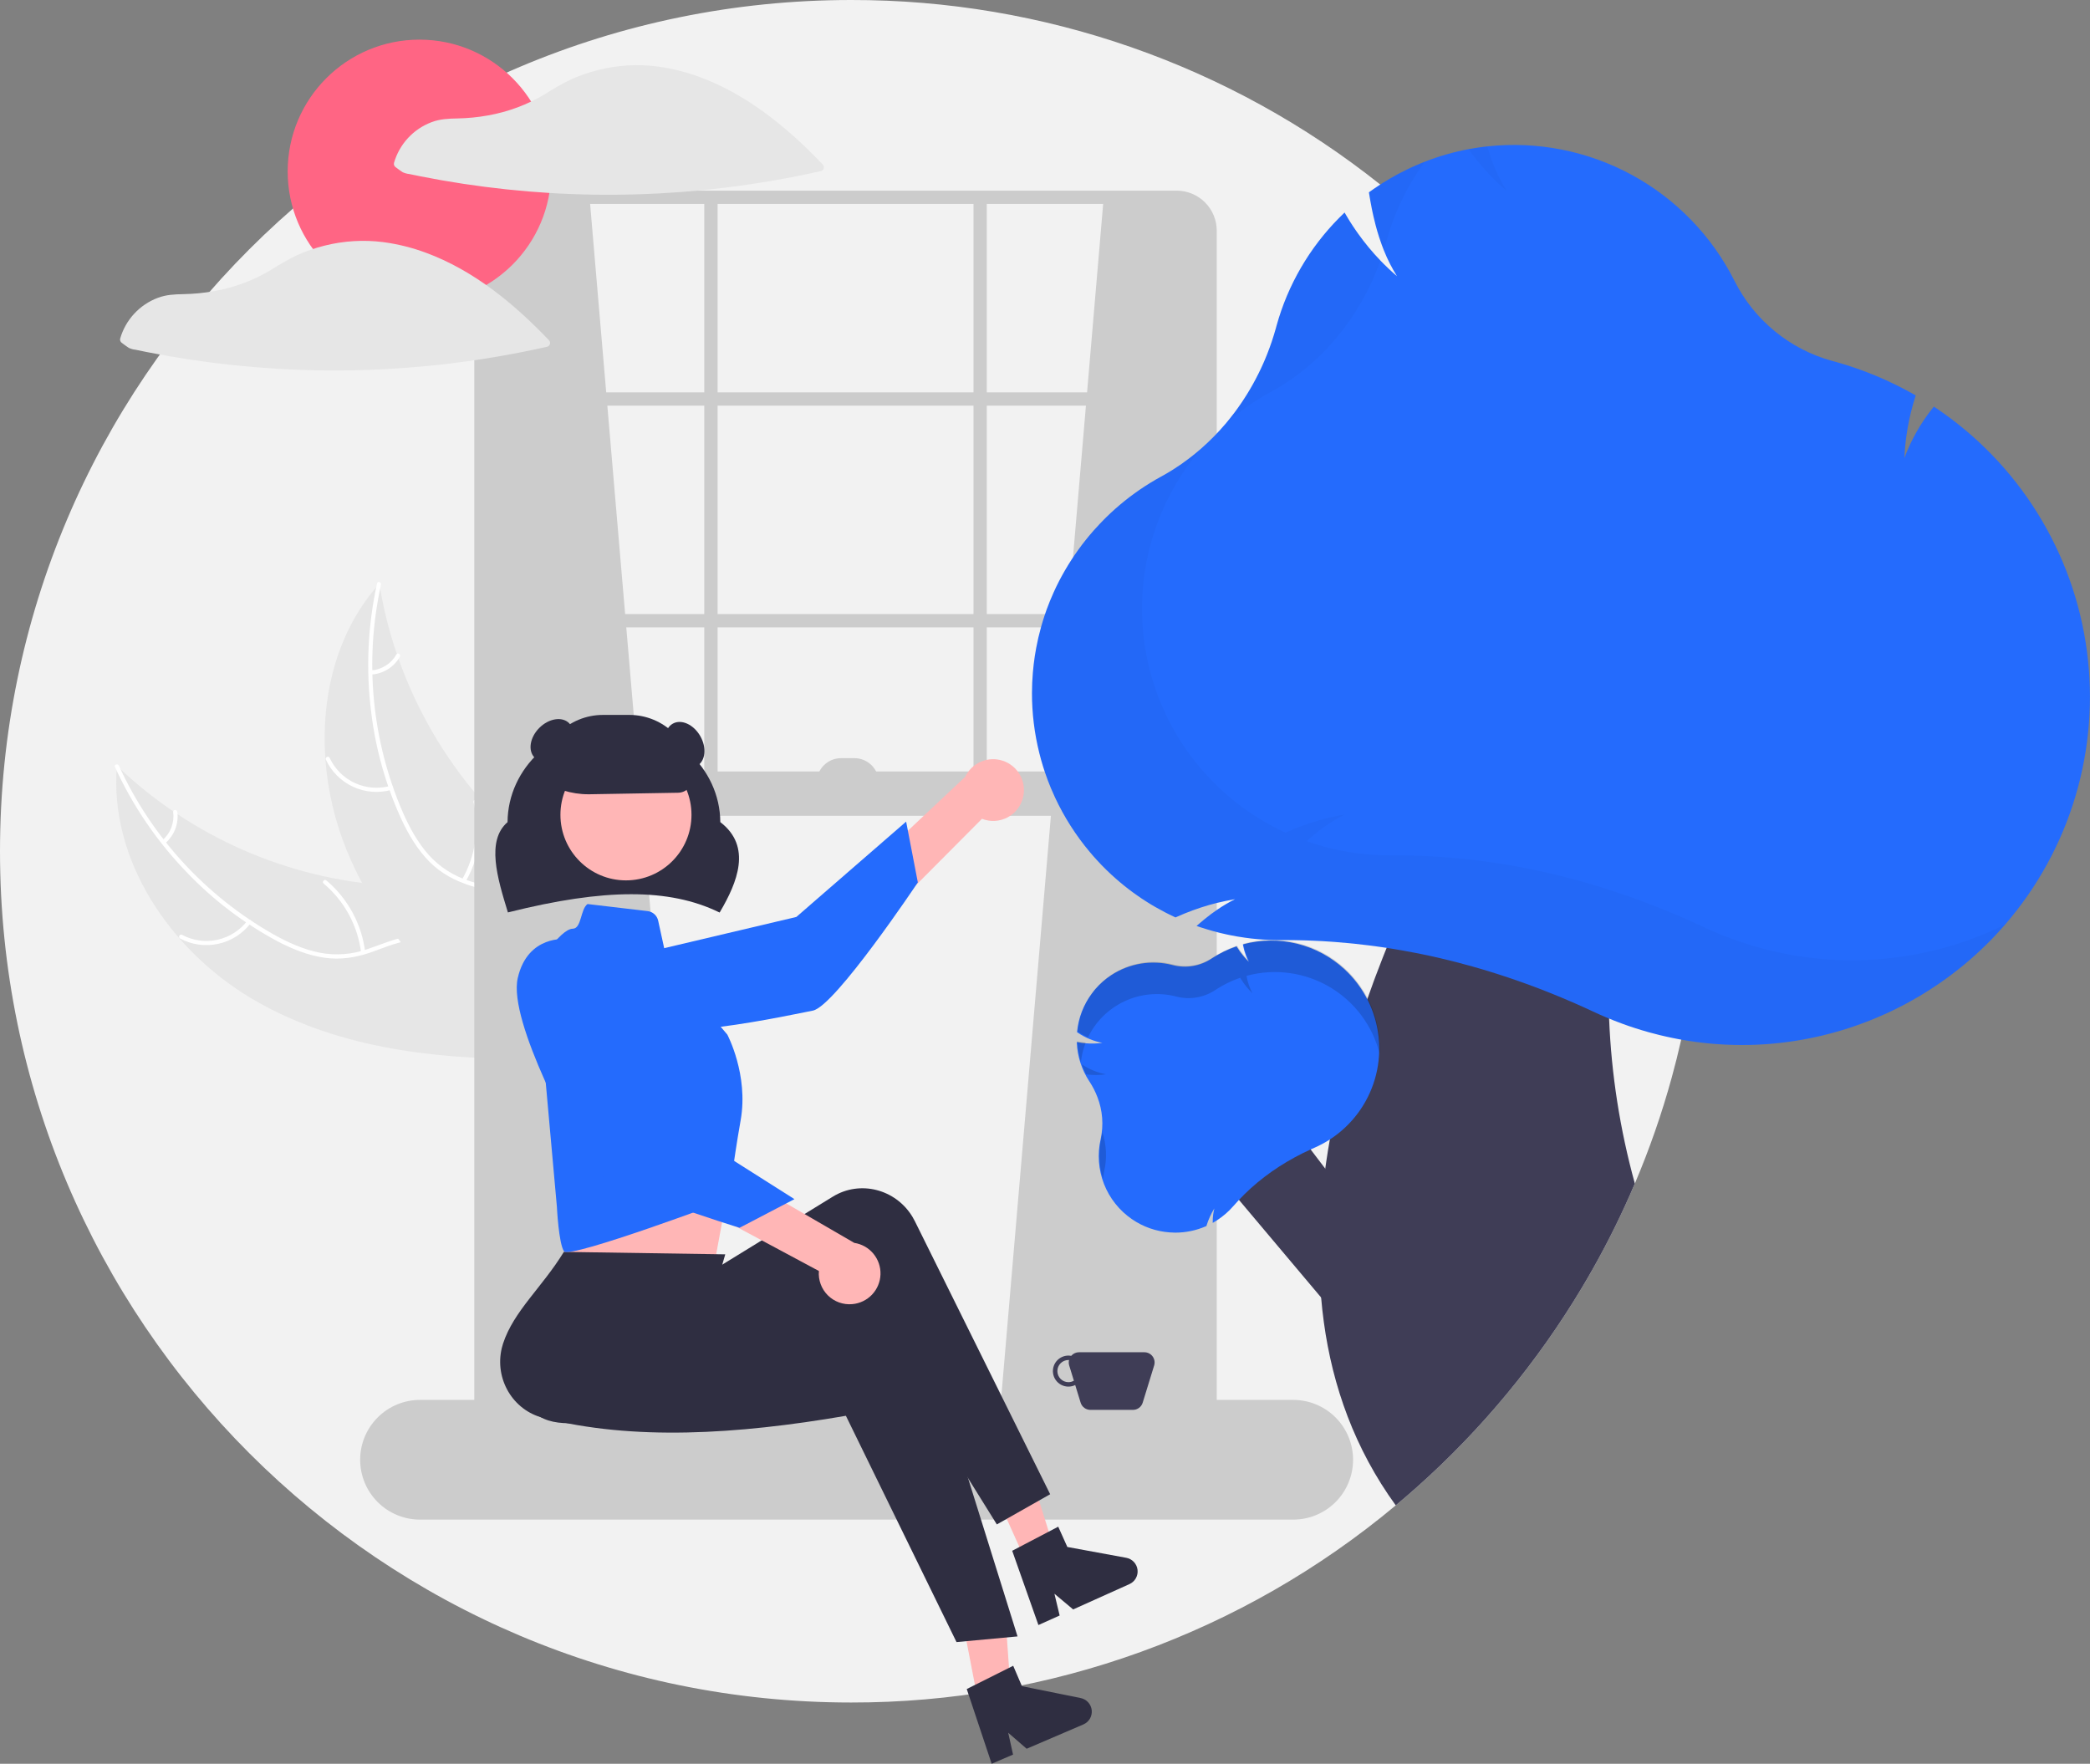 <svg width="237" height="200" viewBox="0 0 237 200" fill="none" xmlns="http://www.w3.org/2000/svg">
<rect x="0" y="0" width="237" height="200" fill="#808080" stroke="none"/>
<g clip-path="url(#clip0_98_36939)">
<path d="M193.018 96.527C193.018 99.338 192.9 102.119 192.663 104.873C192.477 107.022 192.224 109.152 191.902 111.263C191.56 113.497 191.141 115.705 190.645 117.886V117.889C190.321 119.324 189.965 120.748 189.577 122.16C188.452 126.264 187.052 130.289 185.388 134.206C185.026 135.058 184.652 135.904 184.267 136.744C182.808 139.927 181.176 143.027 179.376 146.03C174.328 154.463 168.028 162.079 160.69 168.616C159.896 169.322 159.091 170.017 158.275 170.7C140.95 185.175 119.083 193.089 96.509 193.055C43.208 193.055 0 149.838 0 96.527C0 43.216 43.208 -0 96.509 -0C118.306 -0.035 139.467 7.345 156.518 20.927C157.317 21.56 158.106 22.208 158.885 22.87C162.687 26.095 166.236 29.608 169.499 33.377H169.501C184.7 50.901 193.052 73.329 193.018 96.527Z" fill="#F2F2F2"/>
<path d="M28.489 113.201C19.296 107.728 12.357 97.5 13.257 86.838C21.663 94.884 32.642 99.697 44.254 100.426C48.733 100.69 53.743 100.518 57.04 103.562C59.092 105.456 60.047 108.308 60.203 111.096C60.36 113.884 59.801 116.657 59.246 119.394L59.437 120.064C48.739 120.104 37.683 118.674 28.489 113.201Z" fill="#E6E6E6"/>
<path d="M13.482 86.826C17.166 94.881 23.293 101.57 30.994 105.943C32.649 106.87 34.409 107.666 36.28 108.035C38.105 108.381 39.991 108.232 41.739 107.602C43.382 107.049 44.997 106.292 46.745 106.147C48.588 105.994 50.294 106.705 51.634 107.95C53.274 109.474 54.269 111.496 55.173 113.508C56.177 115.741 57.184 118.077 59.108 119.683C59.342 119.878 59.026 120.228 58.793 120.034C55.445 117.239 54.898 112.56 52.222 109.269C50.973 107.733 49.254 106.565 47.212 106.596C45.426 106.623 43.759 107.402 42.101 107.977C40.361 108.581 38.617 108.865 36.779 108.599C34.899 108.327 33.104 107.598 31.432 106.718C27.655 104.693 24.221 102.087 21.254 98.995C17.848 95.485 15.067 91.418 13.033 86.97C12.907 86.695 13.357 86.553 13.482 86.826H13.482Z" fill="white"/>
<path d="M28.431 104.681C27.522 105.873 26.218 106.704 24.754 107.024C23.289 107.345 21.758 107.134 20.434 106.429C20.167 106.286 20.377 105.864 20.645 106.007C21.876 106.665 23.302 106.862 24.666 106.561C26.029 106.26 27.24 105.481 28.08 104.365C28.263 104.123 28.612 104.44 28.431 104.681L28.431 104.681Z" fill="white"/>
<path d="M40.945 107.993C40.562 104.951 39.047 102.166 36.702 100.191C36.469 99.996 36.785 99.645 37.017 99.841C39.454 101.899 41.024 104.802 41.416 107.968C41.453 108.27 40.981 108.293 40.945 107.993V107.993Z" fill="white"/>
<path d="M18.433 95.263C18.881 94.875 19.225 94.382 19.436 93.828C19.646 93.273 19.715 92.676 19.637 92.088C19.596 91.787 20.067 91.764 20.108 92.063C20.191 92.713 20.114 93.373 19.883 93.986C19.652 94.598 19.275 95.145 18.784 95.579C18.741 95.623 18.683 95.65 18.621 95.653C18.559 95.657 18.498 95.636 18.451 95.597C18.404 95.555 18.377 95.496 18.373 95.434C18.37 95.371 18.392 95.31 18.433 95.263V95.263Z" fill="white"/>
<path d="M43.017 66.18C43.048 66.368 43.079 66.555 43.113 66.744C43.541 69.261 44.173 71.738 45.002 74.152C45.064 74.34 45.128 74.529 45.195 74.715C47.255 80.51 50.372 85.872 54.389 90.528C55.989 92.38 57.728 94.107 59.59 95.694C62.162 97.887 65.125 100.059 66.773 102.89C66.949 103.184 67.106 103.488 67.244 103.8L60.24 119.779C60.206 119.807 60.176 119.837 60.142 119.866L59.891 120.516C59.789 120.441 59.685 120.361 59.584 120.286C59.525 120.243 59.467 120.196 59.408 120.152C59.369 120.122 59.33 120.092 59.293 120.067C59.28 120.057 59.267 120.047 59.258 120.039C59.221 120.014 59.189 119.987 59.156 119.964C58.574 119.517 57.994 119.066 57.416 118.61C57.412 118.608 57.412 118.608 57.41 118.603C53.016 115.116 48.874 111.231 45.453 106.841C45.351 106.709 45.244 106.576 45.144 106.436C43.613 104.449 42.248 102.34 41.06 100.13C40.414 98.918 39.829 97.674 39.309 96.403C37.97 93.115 37.157 89.638 36.899 86.098C36.386 79.04 38.135 71.897 42.667 66.583C42.783 66.447 42.897 66.315 43.017 66.18Z" fill="#E6E6E6"/>
<path d="M43.203 66.305C41.296 74.954 42.162 83.985 45.678 92.114C46.442 93.851 47.368 95.547 48.639 96.968C49.889 98.344 51.484 99.359 53.259 99.91C54.904 100.457 56.649 100.825 58.133 101.762C59.696 102.75 60.63 104.345 60.95 106.146C61.343 108.351 60.919 110.564 60.43 112.715C59.888 115.102 59.286 117.574 59.856 120.015C59.925 120.311 59.462 120.401 59.393 120.105C58.401 115.858 60.782 111.792 60.626 107.553C60.553 105.575 59.884 103.607 58.235 102.402C56.792 101.348 54.993 100.966 53.323 100.427C51.569 99.861 50.006 99.037 48.699 97.718C47.361 96.369 46.367 94.706 45.562 92.997C43.765 89.106 42.592 84.957 42.084 80.701C41.477 75.848 41.706 70.926 42.758 66.15C42.824 65.854 43.268 66.011 43.203 66.305Z" fill="white"/>
<path d="M44.392 89.563C42.949 89.968 41.408 89.847 40.046 89.22C38.684 88.594 37.588 87.504 36.955 86.144C36.828 85.869 37.25 85.658 37.377 85.934C37.965 87.201 38.985 88.217 40.255 88.797C41.525 89.378 42.96 89.485 44.302 89.1C44.594 89.017 44.683 89.48 44.392 89.563H44.392Z" fill="white"/>
<path d="M52.389 99.743C53.914 97.084 54.382 93.947 53.698 90.959C53.63 90.663 54.093 90.573 54.161 90.869C54.867 93.98 54.374 97.243 52.78 100.006C52.628 100.269 52.237 100.004 52.389 99.743Z" fill="white"/>
<path d="M42.078 76.023C42.669 75.983 43.242 75.796 43.743 75.48C44.245 75.164 44.66 74.729 44.951 74.213C45.1 73.948 45.49 74.213 45.342 74.476C45.018 75.045 44.559 75.525 44.005 75.876C43.452 76.226 42.821 76.436 42.169 76.486C42.107 76.496 42.045 76.482 41.993 76.448C41.942 76.413 41.906 76.36 41.892 76.3C41.88 76.238 41.893 76.175 41.928 76.123C41.963 76.071 42.017 76.035 42.078 76.023V76.023Z" fill="white"/>
<path d="M66.852 22.372L78.665 160.676L55.04 162.452V24.132C57.855 22.269 61.896 21.977 66.852 22.372Z" fill="#CCCCCC"/>
<path d="M125.16 22.372L113.348 160.676L136.972 162.452V24.132C134.157 22.269 130.116 21.977 125.16 22.372Z" fill="#CCCCCC"/>
<path d="M133.435 168.169H58.326C57.121 168.167 55.967 167.688 55.115 166.836C54.264 165.985 53.785 164.83 53.783 163.625V26.162C53.785 24.957 54.264 23.802 55.115 22.95C55.967 22.099 57.121 21.619 58.326 21.618H133.435C134.639 21.619 135.794 22.099 136.645 22.95C137.497 23.802 137.976 24.957 137.977 26.162V163.625C137.976 164.83 137.497 165.985 136.645 166.836C135.794 167.688 134.639 168.167 133.435 168.169ZM58.326 23.126C57.521 23.127 56.75 23.447 56.181 24.016C55.612 24.585 55.292 25.357 55.291 26.162V163.625C55.292 164.43 55.612 165.201 56.181 165.77C56.75 166.34 57.521 166.66 58.326 166.661H133.435C134.239 166.66 135.01 166.34 135.579 165.77C136.148 165.201 136.468 164.43 136.469 163.625V26.162C136.468 25.357 136.148 24.585 135.579 24.016C135.01 23.447 134.239 23.127 133.435 23.126L58.326 23.126Z" fill="#CCCCCC"/>
<path d="M137.223 44.493H54.537V46.001H137.223V44.493Z" fill="#CCCCCC"/>
<path d="M137.223 69.63H54.537V71.139H137.223V69.63Z" fill="#CCCCCC"/>
<path d="M81.371 22.372H79.862V90.997H81.371V22.372Z" fill="#CCCCCC"/>
<path d="M111.9 22.372H110.392V90.997H111.9V22.372Z" fill="#CCCCCC"/>
<path d="M146.649 172.316H47.627C45.827 172.316 44.101 171.601 42.828 170.328C41.556 169.056 40.841 167.329 40.841 165.529C40.841 163.729 41.556 162.003 42.828 160.73C44.101 159.457 45.827 158.742 47.627 158.742H146.649C148.448 158.742 150.174 159.457 151.447 160.73C152.72 162.003 153.435 163.729 153.435 165.529C153.435 167.329 152.72 169.056 151.447 170.328C150.174 171.601 148.448 172.316 146.649 172.316Z" fill="#CCCCCC"/>
<path d="M137.223 87.478H55.04V92.505H137.223V87.478Z" fill="#CCCCCC"/>
<path d="M81.604 103.478L81.499 103.428C75.897 100.721 68.56 100.723 57.711 103.436L57.595 103.465L57.56 103.351C56.412 99.587 55.112 95.324 57.555 93.226C57.589 87.071 62.987 82.073 69.617 82.073C76.246 82.073 81.643 87.069 81.68 93.222C85.313 96.001 83.581 100.107 81.662 103.378L81.604 103.478Z" fill="#2F2E41"/>
<path d="M116.039 90.299C115.938 90.797 115.73 91.268 115.428 91.677C115.126 92.087 114.738 92.425 114.291 92.668C113.844 92.911 113.349 93.053 112.842 93.085C112.334 93.116 111.826 93.036 111.352 92.849L91.554 112.749L89.787 106.57L109.451 88.09C109.817 87.316 110.454 86.703 111.242 86.367C112.03 86.031 112.913 85.996 113.725 86.268C114.537 86.54 115.221 87.101 115.648 87.844C116.074 88.586 116.213 89.46 116.039 90.299L116.039 90.299Z" fill="#FFB6B6"/>
<path d="M67.106 109.456C67.106 109.456 65.31 113.528 69.742 116.038C74.174 118.549 89.665 115.08 92.179 114.596C94.692 114.112 104.08 100.06 104.08 100.06L102.753 93.168L90.302 103.978L67.106 109.456Z" fill="#246BFD"/>
<path d="M63.837 131.971L64.088 136.747C64.088 136.747 63.346 140.978 63.957 141.891C64.562 142.799 81.085 142.914 81.085 142.914C81.085 142.914 82.176 137.028 83.117 131.875L63.837 131.971Z" fill="#FFB6B6"/>
<path d="M111.34 195.121L114.795 194.423L113.806 180.469L108.708 181.499L111.34 195.121Z" fill="#FFB6B6"/>
<path d="M116.289 176.961L119.5 175.517L115.334 162.165L110.595 164.297L116.289 176.961Z" fill="#FFB6B6"/>
<path d="M119.085 169.438L113.039 172.862L98.127 148.896C87.659 155.95 77.423 159.328 67.104 161.13C63.615 161.752 60.058 161.437 59.388 157.885C59.357 157.719 59.332 157.552 59.313 157.384C58.901 153.505 63.726 148.532 64.339 143.786L77.544 142.993L79.172 145.081L94.443 135.691C97.514 133.802 101.553 134.824 103.465 137.972C103.566 138.138 103.659 138.309 103.746 138.483L119.085 169.438Z" fill="#2F2E41"/>
<path d="M115.385 185.56L108.466 186.204L95.922 160.543C83.482 162.683 71.747 163.368 61.596 160.78C58.159 159.916 56.058 156.366 56.904 152.852C56.943 152.688 56.989 152.525 57.041 152.365C58.256 148.657 61.436 146.034 63.941 141.957L82.242 142.235L80.198 149.289L97.976 146.988C101.551 146.525 104.816 149.114 105.269 152.769C105.292 152.962 105.308 153.156 105.315 153.351L115.385 185.56Z" fill="#2F2E41"/>
<path d="M70.982 99.83C75.086 99.83 78.413 96.502 78.413 92.397C78.413 88.292 75.086 84.965 70.982 84.965C66.878 84.965 63.551 88.292 63.551 92.397C63.551 96.502 66.878 99.83 70.982 99.83Z" fill="#FFB6B6"/>
<path d="M66.626 102.513L73.439 103.315C73.727 103.349 73.996 103.471 74.211 103.665C74.425 103.86 74.573 104.116 74.635 104.399L75.719 109.358L82.474 117.314C82.474 117.314 84.899 121.863 83.99 127.019C83.08 132.174 82.68 136.005 82.68 136.005C82.68 136.005 64.561 142.8 63.954 141.89C63.348 140.98 63.151 136.848 63.151 136.848L60.726 109.858C60.726 109.858 63.454 105.309 64.97 105.309C65.949 105.276 65.823 103.074 66.626 102.513Z" fill="#246BFD"/>
<path d="M82.865 137.664C83.821 137.664 84.596 136.734 84.596 135.587C84.596 134.441 83.821 133.511 82.865 133.511C81.909 133.511 81.135 134.441 81.135 135.587C81.135 136.734 81.909 137.664 82.865 137.664Z" fill="#246BFD"/>
<path d="M109.627 191.528L114.893 188.889L115.886 191.205L122.545 192.551C122.874 192.617 123.173 192.787 123.398 193.036C123.624 193.284 123.764 193.598 123.799 193.932C123.833 194.266 123.76 194.602 123.59 194.892C123.42 195.181 123.162 195.408 122.853 195.54L116.419 198.299L114.328 196.484L114.877 198.96L112.451 200L109.627 191.528Z" fill="#2F2E41"/>
<path d="M114.781 175.85L120 173.118L121.033 175.417L127.715 176.646C128.045 176.706 128.347 176.871 128.577 177.115C128.807 177.36 128.953 177.671 128.993 178.005C129.033 178.338 128.966 178.675 128.801 178.967C128.636 179.26 128.382 179.491 128.076 179.629L121.691 182.5L119.569 180.722L120.161 183.189L117.754 184.271L114.781 175.85Z" fill="#2F2E41"/>
<path d="M66.736 90.066C64.773 90.069 62.857 89.464 61.251 88.335L61.197 88.297V88.232C61.199 86.333 61.955 84.512 63.298 83.169C64.64 81.826 66.461 81.07 68.36 81.068H71.376C73.275 81.07 75.096 81.826 76.438 83.169C77.781 84.512 78.537 86.333 78.539 88.232C78.537 88.667 78.365 89.084 78.06 89.394C77.756 89.704 77.342 89.882 76.907 89.892L66.906 90.064C66.849 90.065 66.793 90.066 66.736 90.066Z" fill="#2F2E41"/>
<path d="M79.042 86.856C80.004 86.301 80.165 84.778 79.401 83.456C78.638 82.133 77.239 81.511 76.278 82.067C75.316 82.622 75.155 84.144 75.918 85.467C76.682 86.79 78.081 87.412 79.042 86.856Z" fill="#2F2E41"/>
<path d="M64.002 85.381C65.082 84.301 65.32 82.789 64.535 82.003C63.75 81.218 62.238 81.457 61.158 82.537C60.078 83.617 59.84 85.129 60.625 85.914C61.41 86.7 62.922 86.461 64.002 85.381Z" fill="#2F2E41"/>
<path d="M129.769 153.338H122.352C122.184 153.337 122.019 153.373 121.867 153.444C121.715 153.514 121.581 153.616 121.472 153.744C121.199 153.694 120.917 153.709 120.651 153.789C120.384 153.869 120.14 154.01 119.939 154.203C119.738 154.395 119.586 154.632 119.494 154.895C119.402 155.157 119.374 155.438 119.412 155.714C119.45 155.989 119.552 156.252 119.711 156.48C119.87 156.708 120.081 156.896 120.326 157.027C120.572 157.158 120.845 157.229 121.123 157.234C121.401 157.239 121.676 157.178 121.926 157.056L122.541 159.055C122.614 159.292 122.761 159.499 122.961 159.647C123.16 159.794 123.401 159.873 123.649 159.873H128.472C128.72 159.873 128.961 159.794 129.16 159.647C129.36 159.499 129.506 159.292 129.579 159.055L130.877 154.838C130.93 154.664 130.942 154.481 130.912 154.302C130.881 154.123 130.809 153.954 130.701 153.808C130.594 153.662 130.453 153.544 130.291 153.462C130.129 153.38 129.95 153.338 129.769 153.338ZM121.16 156.731C120.826 156.731 120.507 156.599 120.271 156.363C120.035 156.127 119.903 155.808 119.903 155.474C119.903 155.141 120.035 154.821 120.271 154.586C120.507 154.35 120.826 154.217 121.16 154.217C121.182 154.217 121.204 154.223 121.227 154.224C121.177 154.427 121.183 154.639 121.244 154.838L121.775 156.563C121.588 156.672 121.376 156.73 121.16 156.731Z" fill="#3F3D56"/>
<path d="M96.648 147.881C96.141 147.928 95.631 147.863 95.152 147.691C94.673 147.519 94.238 147.245 93.877 146.886C93.516 146.528 93.237 146.095 93.062 145.617C92.886 145.14 92.817 144.63 92.86 144.123L68.12 130.862L73.531 127.397L96.873 140.936C97.719 141.064 98.49 141.499 99.037 142.157C99.585 142.815 99.872 143.652 99.845 144.508C99.817 145.364 99.476 146.181 98.887 146.802C98.298 147.424 97.501 147.808 96.648 147.881Z" fill="#FFB6B6"/>
<path d="M64.259 106.493C64.259 106.493 59.844 105.94 58.711 110.908C57.578 115.875 65.345 129.722 66.53 131.991C67.715 134.261 83.867 139.224 83.867 139.224L90.087 135.975L76.161 127.147L64.259 106.493Z" fill="#246BFD"/>
<path d="M95.378 85.97H96.886C97.619 85.97 98.322 86.261 98.841 86.78C99.359 87.298 99.65 88.001 99.65 88.735H92.613C92.613 88.001 92.905 87.298 93.423 86.78C93.942 86.261 94.645 85.97 95.378 85.97Z" fill="#CCCCCC"/>
<path d="M47.561 34.379C55.812 34.379 62.501 27.689 62.501 19.437C62.501 11.185 55.812 4.495 47.561 4.495C39.311 4.495 32.622 11.185 32.622 19.437C32.622 27.689 39.311 34.379 47.561 34.379Z" fill="#FF6584"/>
<path d="M93.302 18.658C89.348 14.51 84.757 10.726 79.321 8.726C77.807 8.167 76.237 7.772 74.638 7.549C74.625 7.547 74.613 7.55 74.6 7.549C74.574 7.542 74.548 7.537 74.521 7.533C72.285 7.248 70.016 7.385 67.83 7.937C66.762 8.205 65.719 8.569 64.715 9.023C63.708 9.514 62.731 10.068 61.792 10.68C59.803 11.87 57.614 12.687 55.332 13.09C54.187 13.296 53.026 13.41 51.863 13.431C50.853 13.451 49.901 13.486 48.944 13.851C47.922 14.235 47.004 14.853 46.263 15.655C45.523 16.458 44.98 17.422 44.678 18.471C44.654 18.565 44.661 18.663 44.698 18.752C44.734 18.842 44.798 18.917 44.88 18.968C45.138 19.153 45.391 19.363 45.662 19.529C45.904 19.639 46.163 19.71 46.427 19.737C46.86 19.828 47.292 19.917 47.726 20.003C49.322 20.319 50.926 20.599 52.535 20.843C55.793 21.336 59.068 21.684 62.361 21.885C68.957 22.285 75.576 22.086 82.136 21.291C85.823 20.844 89.485 20.211 93.108 19.393C93.181 19.371 93.248 19.331 93.301 19.277C93.355 19.222 93.393 19.154 93.412 19.08C93.432 19.006 93.432 18.929 93.413 18.855C93.393 18.781 93.355 18.713 93.302 18.658Z" fill="#E6E6E6"/>
<path d="M48.27 28.649C46.756 28.089 45.186 27.695 43.587 27.472C43.574 27.47 43.562 27.473 43.549 27.472C43.523 27.465 43.497 27.46 43.47 27.456C41.234 27.171 38.965 27.308 36.78 27.86C35.711 28.128 34.668 28.492 33.664 28.946C32.657 29.437 31.68 29.991 30.741 30.602C28.753 31.793 26.564 32.61 24.281 33.013C23.136 33.219 21.976 33.333 20.812 33.353C19.802 33.374 18.85 33.409 17.893 33.774C16.871 34.158 15.953 34.776 15.213 35.578C14.472 36.38 13.929 37.345 13.627 38.394C13.604 38.488 13.611 38.586 13.647 38.675C13.683 38.764 13.747 38.84 13.829 38.89C14.088 39.076 14.34 39.286 14.612 39.451C14.854 39.562 15.112 39.633 15.377 39.66C15.809 39.751 16.242 39.84 16.675 39.926C18.272 40.242 19.875 40.522 21.485 40.766C24.742 41.259 28.017 41.607 31.31 41.808C37.906 42.208 44.525 42.009 51.086 41.214C54.773 40.767 58.435 40.134 62.057 39.316C62.131 39.294 62.197 39.254 62.251 39.199C62.304 39.145 62.342 39.077 62.362 39.003C62.381 38.929 62.381 38.852 62.362 38.778C62.343 38.704 62.304 38.636 62.251 38.581C58.298 34.433 53.706 30.649 48.27 28.649Z" fill="#E6E6E6"/>
<path d="M156.004 140.04L144.515 124.945L135.45 130.071L154.659 152.886L156.004 140.04Z" fill="#3F3D56"/>
<path d="M182.467 115.501C182.722 121.827 183.702 128.103 185.387 134.206C185.025 135.058 184.652 135.904 184.266 136.745C182.808 139.927 181.175 143.027 179.375 146.03C174.328 154.463 168.027 162.079 160.689 168.616C159.895 169.323 159.09 170.017 158.274 170.7C153.622 164.285 151.111 157.206 150.119 149.922C149.993 148.997 149.89 148.061 149.812 147.131V147.126C149.621 144.866 149.56 142.597 149.629 140.329C149.631 140.148 149.636 139.965 149.644 139.781C149.732 137.358 149.95 134.93 150.28 132.524V132.522C150.317 132.245 150.355 131.969 150.398 131.692C150.518 130.862 150.654 130.033 150.802 129.208C151.665 124.453 152.87 119.766 154.406 115.184V115.182C154.449 115.049 154.492 114.918 154.54 114.787C154.705 114.289 154.874 113.797 155.047 113.304C155.058 113.265 155.071 113.228 155.087 113.191C155.311 112.547 155.54 111.909 155.774 111.275C155.836 111.1 155.902 110.924 155.97 110.748C156.233 110.041 156.502 109.34 156.776 108.649C156.862 108.427 156.95 108.206 157.038 107.988C157.106 107.819 157.171 107.651 157.241 107.485V107.482C157.641 106.494 158.046 105.526 158.455 104.576C159.604 101.907 160.785 99.396 161.936 97.08L161.939 97.078C166.716 87.493 171.059 81.269 171.059 81.269L187.368 86.548C185.422 89.999 183.917 95.09 183.093 101.095C182.457 105.868 182.248 110.688 182.467 115.499L182.467 115.501Z" fill="#3F3D56"/>
<path d="M155.362 113.965C155.266 113.741 155.158 113.523 155.047 113.304C154.474 112.194 153.736 111.177 152.858 110.288C152.728 110.154 152.592 110.021 152.451 109.895C150.937 108.501 149.096 107.51 147.099 107.016C145.101 106.521 143.01 106.538 141.021 107.065L141.011 107.07L140.935 107.09L140.953 107.176C141.028 107.574 141.138 107.965 141.28 108.344C141.317 108.448 141.36 108.546 141.403 108.644C141.421 108.689 141.443 108.729 141.463 108.774C141.463 108.774 141.461 108.777 141.466 108.777C141.466 108.779 141.468 108.782 141.468 108.784C141.516 108.877 141.561 108.973 141.612 109.063C141.508 108.965 141.41 108.865 141.315 108.762C141.222 108.666 141.137 108.566 141.051 108.465C140.758 108.123 140.493 107.759 140.259 107.374L140.219 107.306L140.149 107.334C139.2 107.663 138.296 108.106 137.455 108.654L137.364 108.714C136.722 109.136 135.998 109.418 135.24 109.541C134.482 109.665 133.706 109.628 132.963 109.433C131.792 109.131 130.571 109.076 129.377 109.271C128.184 109.466 127.043 109.907 126.029 110.567C125.358 111.005 124.75 111.534 124.225 112.14C124.18 112.193 124.134 112.248 124.089 112.301C123.994 112.417 123.903 112.535 123.815 112.656C122.87 113.919 122.291 115.417 122.139 116.987L122.134 117.045L122.182 117.077C123.032 117.66 123.994 118.061 125.006 118.254C124.37 118.342 123.726 118.359 123.086 118.301H123.084C122.794 118.277 122.505 118.237 122.219 118.181L122.166 118.171H122.164L122.099 118.158L122.109 118.279C122.184 119.815 122.667 121.303 123.509 122.59L123.534 122.625C123.543 122.638 123.551 122.651 123.559 122.665C123.915 123.211 124.212 123.793 124.444 124.402C125.031 125.916 125.16 127.569 124.815 129.156C124.425 130.853 124.555 132.628 125.188 134.25C125.821 135.873 126.928 137.266 128.364 138.25C129.626 139.119 131.097 139.635 132.624 139.746C132.833 139.764 133.044 139.774 133.255 139.774C134.463 139.777 135.659 139.528 136.766 139.042L136.806 139.027L136.816 138.982C137.029 138.295 137.328 137.638 137.706 137.026C137.582 137.508 137.52 138.004 137.52 138.502V138.668L137.663 138.585C137.786 138.512 137.912 138.434 138.025 138.361C138.704 137.918 139.319 137.383 139.852 136.772C140.061 136.531 140.272 136.297 140.493 136.063L140.496 136.061C140.925 135.603 141.38 135.156 141.853 134.729C142.858 133.826 143.934 133.004 145.07 132.273C146.205 131.544 147.392 130.898 148.621 130.342H148.623C148.762 130.277 148.902 130.214 149.041 130.154C149.653 129.887 150.242 129.571 150.802 129.209C150.823 129.196 150.84 129.186 150.858 129.173C153.287 127.582 155.073 125.18 155.898 122.395C156.723 119.61 156.533 116.623 155.362 113.965L155.362 113.965Z" fill="#246BFD"/>
<path opacity="0.15" d="M125.23 132.725C125.161 133.03 125.109 133.339 125.074 133.651C124.606 132.172 124.538 130.595 124.878 129.082C124.93 128.85 124.969 128.616 125 128.38C125.464 129.782 125.544 131.282 125.23 132.725Z" fill="black"/>
<path opacity="0.15" d="M125.421 121.821C124.676 121.924 123.921 121.928 123.175 121.831C122.98 121.463 122.811 121.081 122.671 120.689C123.501 121.249 124.437 121.634 125.421 121.821Z" fill="black"/>
<path opacity="0.15" d="M123.115 118.221C122.84 118.924 122.658 119.659 122.572 120.409C122.343 119.695 122.207 118.954 122.169 118.205L122.163 118.084L122.282 118.107C122.557 118.159 122.836 118.197 123.115 118.221Z" fill="black"/>
<path opacity="0.15" d="M126.094 110.492C127.107 109.832 128.247 109.39 129.44 109.194C130.633 108.999 131.854 109.054 133.024 109.357C133.767 109.553 134.544 109.591 135.302 109.467C136.061 109.344 136.785 109.061 137.427 108.639L137.518 108.579C138.358 108.03 139.263 107.586 140.211 107.256L140.283 107.231L140.323 107.297C140.698 107.917 141.152 108.485 141.674 108.987C141.357 108.396 141.135 107.759 141.016 107.099L140.999 107.012L141.085 106.99C142.951 106.496 144.907 106.45 146.794 106.856C148.681 107.262 150.445 108.109 151.943 109.327C153.441 110.545 154.629 112.1 155.411 113.865C156.194 115.63 156.548 117.555 156.445 119.483C156.049 117.911 155.345 116.434 154.374 115.136C153.403 113.838 152.185 112.746 150.789 111.923C149.393 111.1 147.847 110.562 146.242 110.34C144.637 110.119 143.004 110.218 141.437 110.633L141.351 110.655L141.368 110.742C141.487 111.402 141.709 112.04 142.026 112.63C141.504 112.128 141.05 111.56 140.675 110.94L140.635 110.874L140.563 110.899C139.615 111.229 138.711 111.673 137.87 112.222L137.78 112.282C137.137 112.704 136.413 112.987 135.655 113.11C134.896 113.234 134.12 113.196 133.377 113C131.431 112.495 129.37 112.681 127.546 113.525C125.722 114.37 124.248 115.821 123.374 117.632C122.985 117.445 122.608 117.234 122.245 117.001L122.195 116.97L122.201 116.912C122.326 115.618 122.741 114.369 123.415 113.257C124.089 112.146 125.005 111.201 126.094 110.492Z" fill="black"/>
<path d="M219.528 46.263L219.289 46.104L219.115 46.331C217.773 48.021 216.706 49.911 215.951 51.934C216.055 49.604 216.463 47.298 217.163 45.074L217.238 44.84L217.022 44.717C214.21 43.124 211.214 41.882 208.1 41.017L207.761 40.926C205.374 40.271 203.153 39.12 201.241 37.549C199.329 35.978 197.77 34.021 196.665 31.806C194.097 26.724 190.04 22.545 185.037 19.828C180.033 17.111 174.32 15.985 168.659 16.601H168.657C168.597 16.606 168.534 16.613 168.473 16.621C168.37 16.631 168.27 16.643 168.169 16.656C167.963 16.684 167.762 16.711 167.561 16.741C167.39 16.767 167.217 16.794 167.046 16.824C166.955 16.837 166.867 16.852 166.779 16.87C166.691 16.885 166.601 16.9 166.513 16.917H166.511C164.823 17.237 163.169 17.712 161.569 18.338H161.567V18.34L161.162 18.498C160.745 18.669 160.331 18.85 159.921 19.041C159.828 19.084 159.737 19.129 159.644 19.172C159.619 19.185 159.592 19.197 159.566 19.212C159.303 19.338 159.041 19.469 158.782 19.607C158.745 19.625 158.707 19.645 158.669 19.665L158.428 19.793C157.898 20.08 157.377 20.384 156.865 20.706C156.822 20.731 156.782 20.756 156.739 20.784C156.694 20.814 156.646 20.844 156.601 20.874C156.573 20.889 156.545 20.909 156.518 20.927C156.44 20.974 156.365 21.025 156.289 21.078C156.138 21.176 155.988 21.276 155.839 21.379C155.686 21.482 155.535 21.59 155.384 21.698L155.234 21.807L155.261 21.993C155.286 22.146 155.309 22.299 155.337 22.45C155.362 22.601 155.387 22.749 155.415 22.898C155.457 23.146 155.505 23.393 155.553 23.631C155.585 23.79 155.616 23.946 155.651 24.099C155.683 24.258 155.719 24.416 155.756 24.574C155.829 24.901 155.907 25.218 155.99 25.529C156.03 25.685 156.073 25.841 156.118 25.994C156.143 26.087 156.169 26.18 156.196 26.271C156.216 26.334 156.236 26.397 156.256 26.459C156.262 26.48 156.267 26.502 156.274 26.525C156.28 26.546 156.286 26.567 156.294 26.588C156.322 26.681 156.349 26.771 156.377 26.859C156.392 26.907 156.407 26.955 156.425 27C156.46 27.108 156.498 27.219 156.535 27.324C156.576 27.445 156.618 27.566 156.661 27.684C156.671 27.714 156.681 27.741 156.691 27.772C156.699 27.794 156.706 27.817 156.716 27.84C156.726 27.865 156.737 27.892 156.747 27.917C156.789 28.031 156.832 28.146 156.877 28.259C156.892 28.299 156.907 28.342 156.925 28.383C157.332 29.407 157.833 30.391 158.42 31.324C157.769 30.765 157.143 30.174 156.54 29.549C155.61 28.582 154.754 27.548 153.977 26.454C153.914 26.369 153.851 26.281 153.794 26.193C153.675 26.025 153.56 25.856 153.447 25.685C153.326 25.509 153.21 25.326 153.097 25.145C153.022 25.024 152.947 24.901 152.874 24.78C152.801 24.665 152.733 24.552 152.668 24.436L152.472 24.099H152.469V24.102L152.193 24.373C152.082 24.481 151.971 24.589 151.863 24.697C148.485 28.097 146.039 32.308 144.758 36.927L144.721 37.065L144.683 37.208C144.61 37.465 144.537 37.714 144.459 37.967V37.97C144.384 38.221 144.303 38.473 144.218 38.719C144.14 38.953 144.06 39.184 143.974 39.415C143.947 39.493 143.916 39.571 143.884 39.649C143.831 39.8 143.773 39.948 143.715 40.099C143.688 40.167 143.66 40.237 143.632 40.305C143.565 40.471 143.497 40.637 143.429 40.8C143.419 40.825 143.406 40.853 143.394 40.878C143.374 40.928 143.351 40.979 143.331 41.027C143.278 41.147 143.223 41.27 143.17 41.391C143.132 41.469 143.097 41.549 143.062 41.627C143.047 41.663 143.029 41.698 143.014 41.733C142.921 41.934 142.826 42.133 142.725 42.329C142.612 42.56 142.496 42.791 142.373 43.017C142.265 43.229 142.152 43.435 142.034 43.641C141.83 44.005 141.617 44.367 141.396 44.719C141.31 44.855 141.225 44.991 141.137 45.127C141.117 45.159 141.097 45.192 141.076 45.222C141.004 45.34 140.928 45.453 140.85 45.569C140.797 45.647 140.745 45.725 140.692 45.8C140.604 45.936 140.511 46.067 140.415 46.195C140.39 46.235 140.363 46.273 140.335 46.31C140.194 46.507 140.054 46.697 139.91 46.889C139.905 46.891 139.905 46.894 139.903 46.896C139.898 46.896 139.898 46.899 139.895 46.901C139.832 46.984 139.77 47.067 139.704 47.148C139.619 47.266 139.526 47.381 139.433 47.494C139.282 47.685 139.124 47.879 138.963 48.068C138.958 48.073 138.955 48.078 138.95 48.08C138.118 49.059 137.215 49.976 136.251 50.825C136.233 50.84 136.221 50.855 136.203 50.868C136.068 50.986 135.932 51.104 135.791 51.22C135.733 51.267 135.675 51.315 135.618 51.363C135.522 51.444 135.424 51.524 135.329 51.597C135.317 51.608 135.305 51.618 135.291 51.627C135.206 51.697 135.123 51.763 135.037 51.828C134.934 51.911 134.831 51.989 134.725 52.067C134.228 52.444 133.717 52.8 133.192 53.135C133.114 53.188 133.032 53.241 132.951 53.291C132.903 53.321 132.856 53.351 132.81 53.377C132.619 53.495 132.428 53.61 132.237 53.721C132.046 53.834 131.85 53.942 131.657 54.048C131.242 54.274 130.832 54.51 130.433 54.757C130.232 54.882 130.031 55.008 129.832 55.136C129.043 55.649 128.283 56.198 127.553 56.783C126.822 57.368 126.122 57.989 125.454 58.645C125.371 58.726 125.288 58.809 125.205 58.894C125.039 59.058 124.879 59.224 124.725 59.389C124.479 59.643 124.243 59.905 124.009 60.169C122.776 61.567 121.685 63.085 120.752 64.698C120.283 65.504 119.857 66.334 119.475 67.184C119.186 67.82 118.922 68.472 118.683 69.13C118.525 69.57 118.377 70.014 118.239 70.462C118.171 70.686 118.105 70.912 118.043 71.139C117.829 71.905 117.65 72.68 117.505 73.456C117.387 74.08 117.291 74.704 117.218 75.329C117.18 75.643 117.15 75.957 117.123 76.269C117.058 77.035 117.025 77.802 117.023 78.57C117.019 80.873 117.299 83.167 117.857 85.401C117.98 85.894 118.116 86.384 118.266 86.872C118.342 87.116 118.422 87.357 118.502 87.599C118.706 88.202 118.931 88.799 119.178 89.391C119.327 89.745 119.483 90.097 119.646 90.447C120.684 92.668 122.009 94.743 123.587 96.62C123.846 96.93 124.113 97.234 124.388 97.533C124.391 97.533 124.388 97.535 124.388 97.535C125.072 98.281 125.796 98.99 126.557 99.657H126.56C126.864 99.926 127.173 100.186 127.487 100.439C127.49 100.436 127.49 100.439 127.49 100.439C127.806 100.695 128.126 100.941 128.452 101.18C128.616 101.298 128.782 101.416 128.95 101.535C129.279 101.768 129.615 101.994 129.958 102.211H129.96C130.302 102.432 130.649 102.643 131.001 102.844C131.707 103.249 132.431 103.629 133.175 103.973L133.3 104.031L133.429 103.973C134.621 103.436 135.851 102.985 137.108 102.623C137.384 102.543 137.663 102.47 137.94 102.399C138.639 102.226 139.342 102.08 140.051 101.962C139.361 102.308 138.694 102.701 138.056 103.136C137.56 103.47 137.073 103.835 136.583 104.237C136.419 104.37 136.256 104.508 136.093 104.649L135.686 105.001L136.196 105.169C136.382 105.23 136.568 105.29 136.754 105.345C137.007 105.426 137.259 105.499 137.505 105.567C138.043 105.717 138.584 105.851 139.129 105.966C139.262 105.994 139.393 106.022 139.526 106.049C139.785 106.1 140.046 106.15 140.307 106.195C140.318 106.198 140.329 106.199 140.34 106.2C140.612 106.245 140.885 106.288 141.157 106.326C141.662 106.399 142.167 106.457 142.672 106.499C142.728 106.507 142.783 106.509 142.841 106.512C142.964 106.522 143.085 106.532 143.208 106.539C143.479 106.557 143.753 106.57 144.027 106.58C144.047 106.58 144.065 106.582 144.085 106.582C144.223 106.587 144.361 106.592 144.5 106.595C144.5 106.595 144.5 106.597 144.502 106.595C144.64 106.597 144.778 106.6 144.917 106.6H145.681C145.824 106.6 145.967 106.602 146.113 106.602C146.314 106.602 146.518 106.605 146.719 106.607C146.772 106.607 146.827 106.61 146.882 106.61C147.204 106.615 147.525 106.622 147.847 106.63C147.867 106.63 147.887 106.632 147.907 106.632C148.229 106.643 148.551 106.653 148.873 106.668C148.943 106.67 149.013 106.673 149.086 106.678C149.395 106.69 149.704 106.705 150.014 106.723C150.102 106.728 150.192 106.736 150.283 106.741C150.516 106.753 150.752 106.768 150.986 106.786C151.124 106.793 151.26 106.803 151.398 106.816C151.956 106.859 152.512 106.906 153.07 106.962C153.256 106.977 153.442 106.997 153.628 107.017C154.125 107.07 154.625 107.128 155.126 107.191C155.349 107.216 155.573 107.246 155.797 107.276C155.822 107.278 155.847 107.281 155.872 107.286C156.148 107.324 156.422 107.361 156.699 107.402C156.88 107.427 157.061 107.454 157.242 107.482C157.428 107.51 157.614 107.537 157.8 107.57C157.9 107.585 158.001 107.603 158.104 107.62C158.345 107.658 158.589 107.698 158.833 107.744C158.855 107.746 158.876 107.749 158.898 107.754C159.416 107.844 159.936 107.94 160.454 108.043C160.758 108.1 161.059 108.161 161.361 108.224C161.597 108.271 161.833 108.322 162.07 108.372C162.11 108.38 162.15 108.39 162.19 108.4C162.199 108.402 162.209 108.404 162.218 108.405C162.575 108.483 162.934 108.563 163.291 108.648C164.53 108.935 165.768 109.253 167.003 109.604C167.287 109.682 167.571 109.765 167.855 109.848C167.976 109.883 168.094 109.918 168.212 109.953C168.458 110.026 168.702 110.099 168.948 110.177C169.165 110.242 169.383 110.31 169.599 110.38C169.735 110.423 169.871 110.466 170.007 110.511C170.218 110.577 170.429 110.644 170.637 110.717C170.816 110.773 170.992 110.83 171.168 110.893C171.419 110.976 171.673 111.062 171.924 111.152C171.997 111.177 172.072 111.202 172.145 111.23C172.452 111.336 172.759 111.444 173.065 111.557C173.364 111.665 173.663 111.776 173.96 111.886C174.166 111.964 174.372 112.04 174.576 112.12C174.804 112.208 175.033 112.296 175.259 112.386C175.586 112.515 175.915 112.645 176.242 112.779C176.543 112.899 176.843 113.022 177.144 113.151C177.199 113.173 177.257 113.196 177.313 113.221C177.574 113.329 177.835 113.442 178.094 113.555C178.263 113.626 178.428 113.699 178.594 113.771C179.318 114.088 180.041 114.416 180.763 114.754H180.766C181.218 114.968 181.678 115.172 182.141 115.365C182.249 115.41 182.357 115.456 182.467 115.498C182.651 115.576 182.837 115.649 183.023 115.725C183.143 115.772 183.264 115.82 183.387 115.865C183.566 115.936 183.746 116.004 183.927 116.069C184.118 116.139 184.307 116.21 184.5 116.275C184.568 116.3 184.636 116.323 184.707 116.348C184.93 116.423 185.154 116.499 185.38 116.572C185.403 116.579 185.425 116.587 185.45 116.594C185.687 116.67 185.923 116.745 186.162 116.816C186.181 116.823 186.2 116.829 186.22 116.833C186.476 116.911 186.737 116.987 186.996 117.059C187.378 117.165 187.763 117.266 188.147 117.359C188.218 117.376 188.288 117.394 188.358 117.409C188.564 117.459 188.768 117.507 188.974 117.552C189.193 117.602 189.414 117.648 189.633 117.693C189.854 117.738 190.075 117.783 190.294 117.824C190.412 117.846 190.53 117.869 190.645 117.889L190.954 117.942C191.168 117.979 191.382 118.012 191.598 118.047C191.604 118.047 191.61 118.048 191.615 118.05C191.859 118.088 192.101 118.123 192.344 118.153C192.578 118.186 192.812 118.213 193.046 118.241C193.093 118.246 193.144 118.251 193.194 118.256C193.387 118.279 193.581 118.301 193.774 118.319C193.83 118.324 193.885 118.329 193.94 118.334C194.131 118.352 194.322 118.369 194.513 118.382C194.552 118.387 194.59 118.389 194.629 118.389C194.8 118.404 194.971 118.417 195.142 118.424C195.262 118.434 195.38 118.439 195.501 118.447C195.564 118.45 195.624 118.452 195.687 118.455C195.853 118.465 196.019 118.47 196.187 118.475C196.391 118.482 196.594 118.487 196.795 118.492C197.039 118.497 197.285 118.5 197.529 118.5H197.534C197.773 118.5 198.014 118.497 198.253 118.492H198.343L198.607 118.485C198.743 118.482 198.879 118.477 199.012 118.472C199.268 118.462 199.522 118.45 199.776 118.434C199.877 118.429 199.98 118.422 200.08 118.417C200.125 118.414 200.173 118.409 200.218 118.407C200.377 118.397 200.533 118.387 200.691 118.374C200.854 118.362 201.02 118.346 201.183 118.329C201.395 118.309 201.606 118.286 201.817 118.264C201.983 118.246 202.149 118.226 202.312 118.206C202.334 118.204 202.356 118.2 202.377 118.196C202.536 118.178 202.694 118.158 202.85 118.135C203.036 118.11 203.219 118.083 203.403 118.055C203.423 118.052 203.44 118.05 203.46 118.047C203.777 117.997 204.096 117.947 204.416 117.889C204.75 117.829 205.084 117.763 205.416 117.695C205.539 117.67 205.66 117.643 205.783 117.618C205.851 117.602 205.921 117.59 205.986 117.575C206.089 117.552 206.19 117.53 206.29 117.504C206.308 117.502 206.328 117.497 206.346 117.494C206.486 117.464 206.625 117.429 206.765 117.394C207.047 117.326 207.323 117.256 207.6 117.18C207.723 117.15 207.846 117.117 207.964 117.085C207.999 117.075 208.035 117.064 208.067 117.054C208.577 116.911 209.083 116.759 209.585 116.599C209.806 116.529 210.025 116.456 210.244 116.378C210.714 116.217 211.18 116.048 211.641 115.87C211.764 115.825 211.887 115.775 212.011 115.727C212.192 115.654 212.372 115.581 212.551 115.508C212.712 115.441 212.873 115.373 213.036 115.302C213.116 115.27 213.197 115.234 213.277 115.199C213.519 115.094 213.76 114.986 213.999 114.878C214.159 114.802 214.318 114.729 214.476 114.654C214.727 114.533 214.976 114.41 215.225 114.287C215.288 114.254 215.348 114.221 215.409 114.191C215.567 114.111 215.725 114.028 215.886 113.947C216.14 113.812 216.394 113.676 216.645 113.535C216.73 113.49 216.813 113.442 216.899 113.394C217.175 113.239 217.449 113.08 217.721 112.919C218.321 112.56 218.914 112.185 219.498 111.793C219.643 111.698 219.789 111.597 219.932 111.499C220.204 111.313 220.47 111.122 220.737 110.931C220.764 110.911 220.789 110.891 220.817 110.873C220.95 110.775 221.083 110.677 221.217 110.577C221.493 110.368 221.767 110.157 222.041 109.941C222.046 109.938 222.054 109.931 222.061 109.925C222.184 109.827 222.307 109.729 222.428 109.631C222.802 109.327 223.172 109.018 223.534 108.699C223.712 108.545 223.888 108.387 224.062 108.229C224.192 108.111 224.323 107.992 224.451 107.872C224.71 107.628 224.964 107.387 225.215 107.14C225.341 107.02 225.464 106.894 225.59 106.768C225.713 106.643 225.838 106.517 225.962 106.389C226.004 106.346 226.047 106.301 226.09 106.255C226.215 106.122 226.341 105.986 226.467 105.853C226.575 105.738 226.68 105.617 226.788 105.496C226.969 105.295 227.153 105.094 227.331 104.89C227.341 104.879 227.351 104.868 227.362 104.858C227.372 104.845 227.382 104.835 227.389 104.825H227.387C231.04 100.6 233.754 95.647 235.35 90.294C236.946 84.941 237.387 79.31 236.644 73.774C235.901 68.237 233.991 62.922 231.04 58.179C228.09 53.437 224.165 49.375 219.528 46.263L219.528 46.263Z" fill="#246BFD"/>
<g opacity="0.15">
<path opacity="0.15" d="M168.658 16.599C169.159 18.399 169.913 20.118 170.897 21.706C169.25 20.291 167.778 18.684 166.513 16.918C167.223 16.784 167.938 16.677 168.658 16.599Z" fill="black"/>
<path opacity="0.15" d="M144.134 44.435C142.273 45.45 140.534 46.673 138.949 48.08C141.626 44.915 143.582 41.205 144.682 37.208C144.695 37.16 144.708 37.112 144.721 37.064L144.759 36.928C146.081 32.158 148.646 27.824 152.191 24.371L152.47 24.099L152.667 24.435C153.754 26.283 155.054 27.997 156.542 29.542C154.263 35.975 149.827 41.33 144.134 44.435Z" fill="black"/>
<path opacity="0.15" d="M157.235 27.313L157.198 27.449C157.185 27.497 157.171 27.545 157.158 27.593C157.084 27.858 157.006 28.12 156.926 28.382C156.131 26.322 155.573 24.178 155.262 21.993L155.232 21.807L155.385 21.698C157.297 20.324 159.374 19.194 161.568 18.336C159.599 21.045 158.131 24.085 157.235 27.313Z" fill="black"/>
<path opacity="0.15" d="M131.658 54.05C133.304 53.149 134.845 52.067 136.251 50.825C133.441 54.097 131.427 57.976 130.366 62.158C129.305 66.339 129.227 70.709 130.137 74.926C131.048 79.143 132.922 83.091 135.613 86.463C138.305 89.834 141.74 92.536 145.65 94.357L145.777 94.415L145.904 94.358C148.016 93.404 150.242 92.728 152.528 92.346C151.101 93.073 149.771 93.976 148.569 95.034L148.163 95.386L148.673 95.554C149.113 95.7 149.554 95.834 149.982 95.953C152.497 96.653 155.097 97.001 157.708 96.987C169.571 96.911 181.526 99.654 193.241 105.14C195.25 106.079 197.334 106.85 199.471 107.443C208.784 110.036 218.726 109.103 227.394 104.823C222.507 110.476 216.117 114.626 208.966 116.792C201.815 118.957 194.196 119.05 186.995 117.058C184.858 116.465 182.774 115.694 180.765 114.755C169.05 109.269 157.095 106.526 145.232 106.602C142.621 106.617 140.021 106.269 137.506 105.568C137.078 105.449 136.637 105.315 136.197 105.169L135.687 105.001L136.093 104.649C137.295 103.591 138.625 102.688 140.052 101.961C137.766 102.343 135.539 103.019 133.428 103.973L133.301 104.03L133.174 103.972C128.478 101.786 124.483 98.338 121.632 94.013C118.782 89.688 117.19 84.656 117.032 79.478C116.875 74.301 118.159 69.181 120.742 64.691C123.325 60.201 127.104 56.517 131.658 54.05L131.658 54.05Z" fill="black"/>
</g>
</g>
<defs>
<clipPath id="clip0_98_36939">
<rect width="237" height="200" fill="white"/>
</clipPath>
</defs>
</svg>
